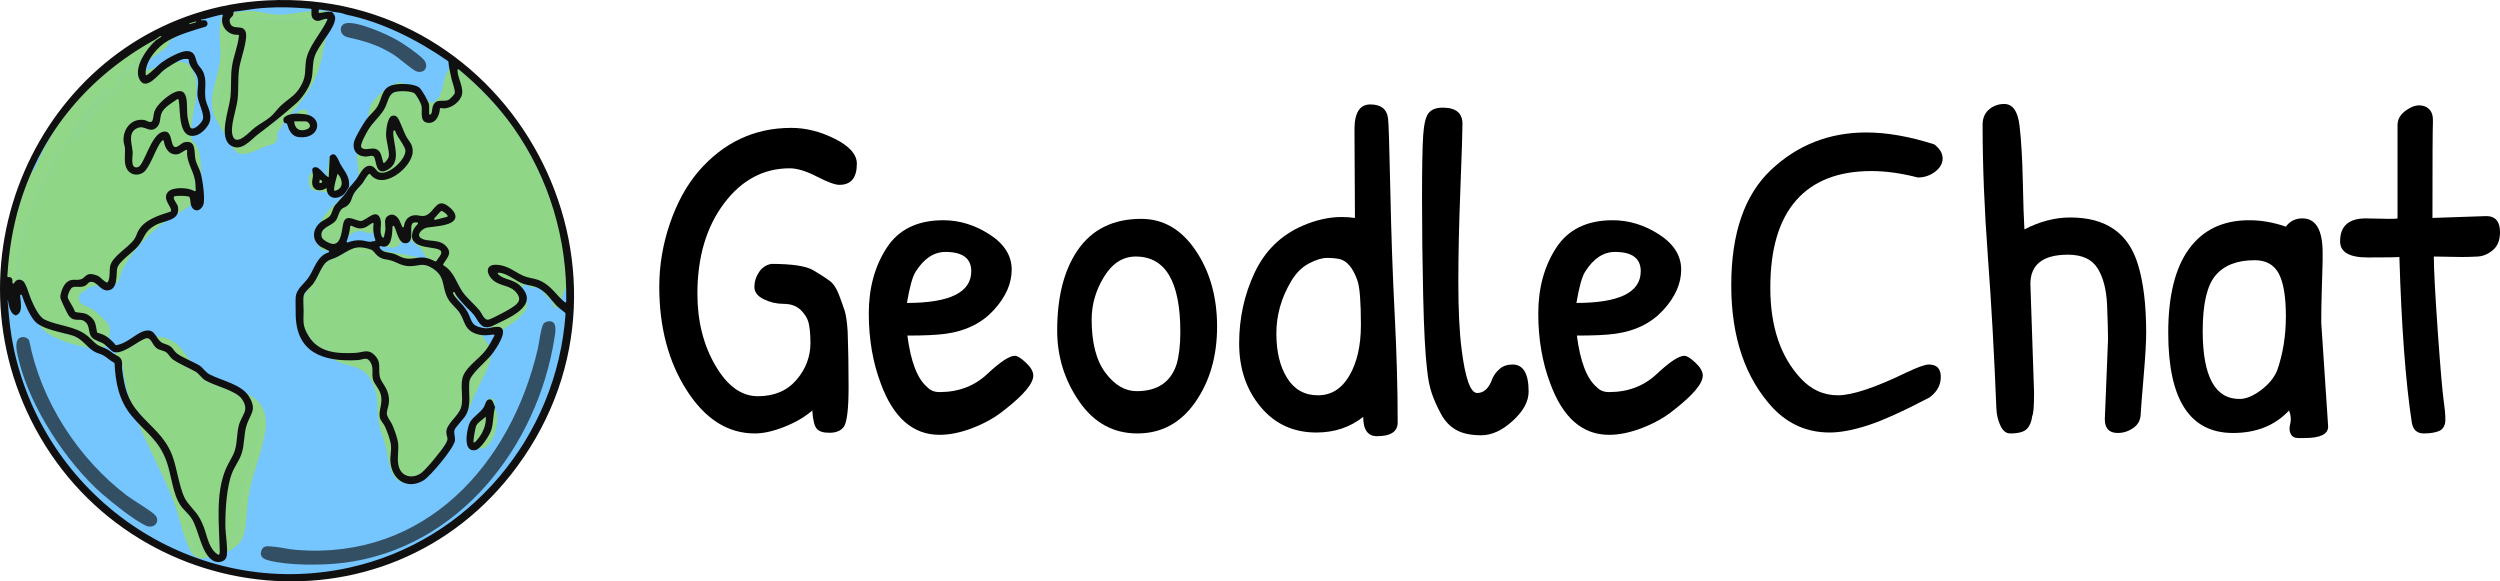 <?xml version="1.0" encoding="UTF-8"?>
<svg xmlns="http://www.w3.org/2000/svg" viewBox="0 0 4352.57 1012.17">
  <defs>
    <style>
      .cls-1 {
        fill: #111011;
      }

      .cls-2 {
        fill: #334f63;
      }

      .cls-3 {
        fill: #c7ecc7;
      }

      .cls-4 {
        fill: #344f63;
      }

      .cls-5 {
        fill: #96d88d;
      }

      .cls-6 {
        fill: #75c5ff;
      }

      .cls-7 {
        fill: #101011;
      }

      .cls-8 {
        fill: #92d688;
      }

      .cls-9 {
        fill: #90d687;
      }

      .cls-10 {
        fill: #bae8bc;
      }

      .cls-11 {
        fill: #0e0e0f;
      }
    </style>
  </defs>
  <g id="Layer_5" data-name="Layer 5">
    <g id="Layer_1" data-name="Layer 1">
      <path class="cls-6" d="M469.32,9.32c.83-.05,1.66-.1,2.48-.15,3.73-.22,7.46-.39,11.2-.52,9.56-.34,19.13-.39,28.7-.17,4.15.1,8.31.24,12.46.45.83.04,1.66.08,2.49.13,1.66.09,3.31.19,4.97.29l2.57.17c4.13.28,8.27.62,12.39,1.01l3.83.38c1.23.13,2.47.26,3.7.39l1.37.15c249.2,28.01,437.87,238.3,438.79,489.06.92,250.77-183.02,467.38-432.01,497.21l-81.33,5.71C223.02,993.08,16.13,778.36,6.67,520.43-2.8,262.49,187.91,40.75,444.36,11.52c1.95-.53,5.12.32,6.29-.68,3.29-.33,6.59-.63,9.89-.9,1.27-.1,2.54-.2,3.81-.29,1.65-.12,3.31-.23,4.96-.34Z"/>
    </g>
    <g id="Layer_2" data-name="Layer 2">
      <path class="cls-9" d="M884.56,568.16c-14.84-3.08-29.67-9.57-41.29-19.3-21.74-18.22-32.16-42.3-49.38-62.95-11.24-13.47-27.62-26.48-38.79-39.24-5.86-6.69-8.87-17.13-15.38-23.94-6.81-7.11-16.83-9.69-21.78-19.42-3.12-6.13-3.67-20.02-13.55-18.37-14.16,2.36-12.04,30.29-18.78,33.88-3.42,1.82-15.16-1.83-18.01-4.53-6.3-5.97-.64-18.18-11.59-21.53-4.48-1.37-9.3,1.26-14.42.75s-9.16-3.91-14.91-3.82c-8.1.13-15.15,4.27-21.81,8.24-7.05,4.21-31.64,27.13-36.43,26.15-6.74-1.38-3.3-21.3-1.78-26.89,8.35-30.62,69.54-62.56,70.67-87.98.54-12.26-5.35-27.06-3.52-42,1.92-15.74,11.71-27.74,16.56-42.21,6.01-17.92-1.38-33.02,13.87-48.55,20.55-20.92,41.13-17.02,63.33-1.15,14.24,10.18,19.22,24.48,37.68,9.72,15.02-12.01,14.72-27.39,19.75-43.92,2.13-7.01,6.86-21.48,16.22-19.48,10.42,2.22,25.47,25.3,32.89,33.35,26.33,28.54,55.13,52.67,73.6,87.45,9.44,17.77,16.46,36.68,25.11,54.78,10.96,22.91,23.31,41.29,31.06,66.3,17.65,56.95,27.3,98.82,1.68,155.16-.94,2.07-1.72,6.43-4.8,5.81-1.9-3.45-7.25-6.15-9.42-8.69-4.68-5.47-10.12-17.17-18.58-16.27-1.95.21-3.82,2.06-5.11,2.07-3.33.02-13.6-12.04-18.43-1.77-4.05,8.62,12.13,22.96,7.53,36.23-4.61,13.29-21.33,24.38-32.19,32.1Z"/>
      <path class="cls-9" d="M328.71,147.62c.15,3.3.02,6.68,0,9.98-.07,12.99-1.38,26.11-2.86,38.99-1.85,16.12-9.29,35.52-2.63,50.73,2.69,6.14,7.92,9.61,10.73,15.48,5.4,11.28,3.37,21.33,3.42,32.74.02,3.92,1.46,7.33,1.43,11.18-.04,5.25-2.14,25.52-3.79,30.02-1.91,5.24-5.92,7.91-10.18,11.05-34.72,25.61-62.4,38.65-92.23,72.87-19.81,22.72-33.15,47.07-41.31,76.36-10.1,2.12-15.99-2.15-28.73,1.25-5.45,1.45-10.77,1.51-13.74,7.49-6.35,3.79-12,4.94-11.32,14.33.79,10.93,13.73,12.89,20.91,16.64,5.24,2.74,20.33,16.58,24.13,21.44,5.38,6.87,2.28,4.71,2.74,10.61.65,8.15,3.45,20.52-6.81,24.64-8.64,3.46-42.13-3.37-51.84-6.22-11.92-3.49-37.73-13.84-45.82-22.86-9.83-10.94-18.02-33.61-25.03-47.37-7.34-14.4-18.22-25.36-15.65-43.65l-6.83,21.24c-2.48,3.54-3.89-4.75-4.06-5.98-4.49-32.19,12.99-87.64,24.6-118.25,30.19-79.59,74.89-155.51,134.33-216.46,2.04,1.26-.43,2.76-1.25,3.74-21.74,26.31-39.85,50.96-56.03,81.29-1.42,2.66-4.63,6.86-3.94,9.79,29.73-44.73,65.08-85.16,104.98-121.06,4.32-.98,3.07,3.37,6.17,6.29,6.16,5.82,13.2,2.3,20.34.3,16.04-4.5,43.13-17.43,59.36-13.79,10.27,2.3,10.51,19,10.88,27.19Z"/>
      <path class="cls-8" d="M703.44,403.44c-3.45,17.56-6.73,31.15-28.55,26.65-9.61-1.98-16.67-6.8-20.39-15.82-1.14-2.78-1.94-9.24-2.29-9.58-.73-.73-7.16,1.38-9.32,1.32-5.64-.15-10.22-4.19-17.55-3.89-19.92.82-46.86,42.93-65,32.59-7.63-4.35-8.61-20.26-7.9-27.99,3.39-37.05,38.98-54.57,61.09-79.98,5.56-6.39,11.61-12.36,11.21-21.2-.71-15.93-5.25-24.35-2.14-42.11,2.93-16.71,12.7-27.3,16.52-42.14,3.42-13.26.75-26.15,7-39.18,5.97-12.46,36.11-39.29,50.42-38.29,9.13.64,8.08,6.15,10.94,8.51.95.79,5.82,1.49,8.04,2.58,12.44,6.09,23.19,13.3,32.9,23.3,8.65,3.99,16.35-9.58,18.94-15.99,5.35-13.26,5.51-30.25,14.25-41.92,4.83-6.46,15.15-14.07,23.34-9.8,10.03,10.12,21.64,18.8,31.7,28.85,14.48,14.47,32.71,33.92,46.05,49.46,33.43,38.97,57.35,91.47,79.12,138.09,16.04,34.34,33.73,102.18,31.46,139.64-1.5,24.63-13.55,46.85-22.59,69.16-8.98.37-7.68-7.09-9.94-11.19,3.07.63,3.86-3.74,4.8-5.81,25.62-56.34,15.97-98.21-1.68-155.16-7.75-25.01-20.1-43.39-31.06-66.3-8.66-18.1-15.68-37-25.11-54.78-18.47-34.78-47.27-58.91-73.6-87.45-7.42-8.05-22.47-31.12-32.89-33.35-9.36-2-14.09,12.47-16.22,19.48-5.02,16.53-4.73,31.91-19.75,43.92-18.46,14.76-23.43.46-37.68-9.72-22.21-15.87-42.78-19.77-63.33,1.15-15.25,15.52-7.86,30.62-13.87,48.55-4.85,14.47-14.64,26.47-16.56,42.21-1.83,14.94,4.07,29.74,3.52,42-1.13,25.43-62.32,57.37-70.67,87.98-1.52,5.58-4.96,25.51,1.78,26.89,4.79.98,29.38-21.95,36.43-26.15,6.66-3.97,13.71-8.12,21.81-8.24,5.75-.09,10.04,3.34,14.91,3.82,5.12.51,9.94-2.13,14.42-.75,10.95,3.36,5.29,15.56,11.59,21.53,2.85,2.7,14.59,6.35,18.01,4.53,6.74-3.58,4.62-31.52,18.78-33.88,9.88-1.65,10.43,12.24,13.55,18.37,4.95,9.73,14.98,12.3,21.78,19.42,6.51,6.81,9.52,17.25,15.38,23.94,11.17,12.77,27.55,25.77,38.79,39.24,17.22,20.65,27.64,44.73,49.38,62.95,11.62,9.73,26.45,16.23,41.29,19.3-3.03,2.15-4.9,3.09-7.84,4.95-1.13.72-1.35,2.65-2.15,3.16-4.74,2.97-25.92-9.37-30.89-12.81-21.48-14.88-35.44-36.93-50.3-57.69-.7-.97-2.3-5.67-3.75-4.99l-.62-1.24c-1.29.13-1,2.57.62,2.49.18,3.1,1.77,4.23,2.5,6.24,6.12,16.93,16.94,34.79,26.96,49.81,14.68,22.02,42.47,43.1,33.9,71.52-7.29,24.19-26.44,50.98-33.6,76.25-25.96,31.81-43.33,69.24-67.47,102.31-11.83,16.21-29.74,40-53.13,31.08-21.1-8.05-21.54-39.96-26.42-58.47-4.21-15.98-10.91-32.66-13.54-48.87-3.13-19.33.02-37.76-6.89-56.76-15.79-43.37-39.91-32.18-73.44-50.17-17.24-9.26-52.58-30.07-58.9-48.47-13.43-39.11,10.3-55.51,22.93-86.1,2.69-6.52,3.74-13.48,6.32-19.89,12.02-29.79,53.9-44.75,84-42.08,8.14.72,14.52,4.42,21.62,5.85,30.05,6.07,61.09,8.61,90.18,19.08l-12.49-21.83c-11.46-8.48-20.33-13.29-26.22-26.84-.53-1.21-.15-2.81-1.88-3.74-1.19-.04-.46,1.67-.62,2.49ZM769.65,479.56c-17.31-13.07-36.95-18.35-58.45-23.34-7.17-1.67-35.57-8.13-41.19-7.62-4.94.45-7.87,4.75-10.7,4.5-3.51-.31-4.33-4.97-8.5-6.42-5.47-1.9-15.03-1.78-21.11-2.73-3.61-.57-9.78-3.61-11.77-3.76-16.45-1.25-50.94,16.18-57.49,31.91-5.52,13.23-6.92,23.78-14.54,37.6-11.65,21.13-19.66,28.2-17.04,55.07,1.97,20.2,25.71,32.16,41.8,41.84,7.62,4.59,16.81,10.48,24.92,13.79,26.27,10.7,42.5,5.05,58.91,33.49,11.22,19.45,12.07,29.57,13.93,50.86,2.86,32.65,12.23,67.34,20.66,99.27,3.67,13.9,7.28,29.24,25.65,24.37,15.01-3.98,39.21-43.16,47.94-56.93,9.83-15.48,17.77-32.59,28.25-47.62,5.36-7.69,13.08-14.11,17.66-22.57,12.91-23.89,21.89-54.63,34.19-79.39-.64-2.72.48-6.51.01-8.86-2.47-12.41-23.83-34.05-31.71-45.69-8.91-13.16-20.32-32.37-26.9-46.75-6.15-13.42-8.17-28.67-14.52-41.03,7.01,5.29,11.54,9.6,17.47,16.22-.49-14.14-9.43-26.91-21.36-34.18-1.54-.94-17.88-8.98-18.59-8.25-1.35,1.4,1.78,3.46,2.6,4.25,7.15,6.91,15.23,12.93,19.87,21.95Z"/>
      <path class="cls-8" d="M182.56,558.17c12.62,6.57,8.12,24.45,6.39,35.71-.6,3.89,3.14,5.14-3.46,9.02-15.34,9.02-57.72-2.66-74.44-8.86-48-17.81-44.75-33.9-66.93-74.15-3.01-5.47-7.24-10.53-10.08-16.14-.9-1.78-1.18-5.29-1.39-5.48-.91-.84-6.71,3.97-11.15.57s-1.81-12.21-2.63-13c-.22-.21-3.3.02-4.87-.71-7.05-3.33-2.03-12.03-1.47-17.58,2.5-24.76,5.4-49.73,10.75-74.12,2.64-12.02,22.97-86.85,28.06-91.77,1.85-1.79,4.32-1.59,6.17-3.81,4.16-5.01,12.82-27.52,16.97-35.46,46.67-89.39,106.33-159.59,196.71-206.56,2.95-1.53,15.23-7.72,17.56-6.27s1.91,8.61,5.46,8.08c.81-.12,11.27-7.5,13.67-8.84,6.85-3.8,38.46-24.28,40.65-8.85.99,7.01-7.96,5.89-11.11,7.16-6.09,2.45-41.18,21.73-43.02,25.66-1.01,2.17-.29,4.74-1.82,6.91-4.35,6.16-27.8,19.38-35.06,27.36-1.24,1.37-10.78,16.25-10,16.83,2.04,1.51,32.7-9.7,38.2-11.12,19.47-5.02,40.91-11.76,50.71,11.53,14.42,34.28-4.56,76.25-4.01,109.97.2,12.14,7.42,14.03,11.88,23.18,7.66,15.7,7.9,64.55,2.51,81.08-6.03,18.48-44.2,36.05-60.46,48.16-27.84,20.75-57.89,51.74-72.77,83.28-2.29,4.85-5.68,17.69-7.96,20.75-1.96,2.63-10.9,5.58-14.31,6.3,8.16-29.3,21.51-53.64,41.31-76.36,29.83-34.22,57.51-47.27,92.23-72.87,4.25-3.14,8.26-5.81,10.18-11.05,1.64-4.5,3.74-24.77,3.79-30.02.03-3.86-1.41-7.26-1.43-11.18-.06-11.41,1.97-21.46-3.42-32.74-2.81-5.87-8.04-9.34-10.73-15.48-6.66-15.21.78-34.61,2.63-50.73,1.48-12.88,2.79-26,2.86-38.99,2.08-1.92,2.1-8.02,0-9.98-.37-8.19-.62-24.89-10.88-27.19-16.23-3.64-43.33,9.29-59.36,13.79-7.14,2.01-14.18,5.52-20.34-.3-3.09-2.92-1.85-7.27-6.17-6.29-39.9,35.9-75.25,76.33-104.98,121.06-.69-2.93,2.52-7.13,3.94-9.79,16.18-30.34,34.29-54.98,56.03-81.29.82-.99,3.29-2.48,1.25-3.74-59.44,60.95-104.13,136.87-134.33,216.46-11.61,30.61-29.1,86.06-24.6,118.25.17,1.23,1.58,9.52,4.06,5.98l6.83-21.24c-2.57,18.29,8.31,29.25,15.65,43.65,7.01,13.76,15.2,36.43,25.03,47.37,8.1,9.01,33.91,19.37,45.82,22.86,9.71,2.85,43.2,9.68,51.84,6.22,10.27-4.11,7.46-16.48,6.81-24.64-.47-5.9,2.63-3.74-2.74-10.61ZM287.06,68.57c.77-.86,8.54-9.73,3.55-9.53-1.32.05-18.43,14.16-20.87,16.27-8.53,7.37-13.8,15.79-21.03,23.02-14.72,14.72-34.02,26.69-47.41,43.04l7.93-3.98c22.86-24.41,55.81-44.19,77.83-68.82Z"/>
      <path class="cls-8" d="M212.54,630.55c-.31-2.98-10.28,4.8-11.25,3.75-.44-.48.63-4.17-.11-4.94-1.04-1.08-5.54,2.8-3.04-6.34,6.72-24.57,53.4-39.14,76.06-37.24,45.93,3.84,48.41,43.36,78.34,65.25,43.1,31.53,120.94,23.74,109.45,99.57-5.01,33.09-19.63,67.28-26.73,100.58-5.04,23.66-5.03,43.75-8.04,66.84-4.52,34.66-25.45,41.83-56.05,50.07-25.18,6.79-32.93,7.11-43.94-18.49-11.26-26.17-16.51-56.73-27.92-84.42-33.07-80.24-77.26-144.17-86.77-234.64ZM329.14,645.11c-21.03-24.43-23.67-49.83-65.34-47.7-7.75.4-33.57,7.4-38.84,12.57-.32.31-2.28,8.21-2.3,8.66-.8,28.82,17.27,84.05,27.79,111.92,20.02,53.05,50.91,101.57,69.15,154.29,6.5,18.8,10.29,40.35,17.61,58.53,7.13,17.68,8.13,19.21,26.46,14.74,15.37-3.75,42.78-11.35,48.99-27.18,4.77-12.14,3.3-39.8,5.46-54.7,6.08-42,24.22-81.42,31.16-122.1,10.24-59.99-30.4-58.53-72.71-77.2-17.35-7.65-34.93-17.3-47.44-31.83Z"/>
      <path class="cls-8" d="M394.54,18.1c6.98-2.1,8.67,2.6,12.17,2.93,8.92.86,20.95-2.51,31.28-1.93,14.49.81,30.24,5.71,44.93,6.28,25.46.98,54.23-8.52,78.73-6.27,30.4,2.79,10.14,26.26,6.22,44.86-9.84,46.71-10.25,64.22-38.28,105.26-8.94,13.08-44.77,53.22-46.96,64.15-.92,4.6.8,8.92-1.67,13.3-2.61,4.64-14.71,6.42-20.15,8.57-14.31,5.65-35.85,19.62-49.59,8.98-4.33-3.35-34.21-53.82-37.36-61.26-14.2-33.47,7.73-69.61,9.8-104.66.91-15.47-2.21-30.78-1.3-46.22.47-7.9,3.25-31.31,12.18-34ZM381.17,182.56c.19,9.12,2.77,14.58,6.84,22.49,8.3,16.09,20.79,32.23,29.05,48.7,8.12,7.28,30.63-5.97,40-9.72,2.66-1.07,10.52-2.62,11.56-3.41.67-.51,3.66-13.1,5.14-16.1,13.25-26.86,43.36-53.7,59.57-82.74,16.91-30.31,16.13-49.63,23.33-81.52,1.69-7.51,8.19-20.88,8.18-26.81,0-2.7.06-1.57-1.89-1.87-16.34-2.52-40.99,3.26-58.53,4.28-32.68,1.89-77.18-11-105.67-.04-.96.37-2.51-.64-2.58-.52-.41.74-1.25,14.58-1.32,16.8-.46,16.14,1.68,33.88.85,49.78-1.18,22.79-11.21,49.31-14.53,73.2-.17,1.19-3.4,5.49,0,7.49Z"/>
      <path class="cls-8" d="M564.81,317.33c.13.13,3.12-1.26,3.39-1.59,3.09-3.72,1.01-15.94,1.66-21.43.26-2.22,1.98-4.04,2.36-6.38.68-4.16-.69-14.9,4.69-16.55,12.78-3.92,12.85,18.71,14.66,26.05.85,3.43,3.59,6.73,4.17,9.56,2.46,11.97-.99,32.59-16.58,32.62-4.36,0-7.21-3.56-10.33-4.49-7.1-2.12-15.27-1.82-21.56-3.42-18.64-4.74-9.38-47.48,10.66-30.62,5.9,4.96,6.02,15.38,6.87,16.24ZM552.29,319.82c.42-.56.09-8.71-2.48-8.72-.41.82-.43,12.56,2.48,8.72Z"/>
      <path class="cls-8" d="M823.76,751.24c-5.39-7.66,2.85-12.25,6.36-17.21,5.43-7.66,14.88-20.12,17.65-28.54,1.2-3.65-.36-10.38,4.97-11.33,10.8-1.92,7.13,7.99,8.36,14.11.69,3.44,3.7,7.03,4.4,11.83,2.51,17.16-4.99,51.32-22.29,59.44-9.59,4.5-18.16.19-19.35-10.45-.57-5.08,3.44-14.16,3.12-15.53s-2.71-1.6-3.22-2.33ZM852.1,725.4c-3.61,11.9-14.6,27.72-15.71,39.88-.72,7.89,6.82-.66,8.74-3.78,3.89-6.32,7.47-19.36,8.18-26.77.18-1.91,1.05-8.53-1.21-9.33Z"/>
      <path class="cls-8" d="M531.07,205.04c-2.53,2.88,7.42,2.86,10.34,3.99,15.16,5.85,5.19,21.94-10.8,20.83-20.91-1.46-30.36-12.74-16.31-30.96,5.37-6.96,19.05-13.88,21.52-1.69,1.57,7.74-3.22,6.09-4.76,7.84Z"/>
      <path class="cls-10" d="M705.94,404.68l-2.5-1.25c.16-.82-.57-2.53.62-2.49,1.73.92,1.35,2.53,1.88,3.74Z"/>
      <path class="cls-5" d="M328.71,157.6c.02-3.31.15-6.69,0-9.98,2.1,1.97,2.08,8.07,0,9.98Z"/>
      <path class="cls-9" d="M769.65,479.56c6.35,12.36,8.37,27.6,14.52,41.03,6.58,14.38,17.99,33.59,26.9,46.75,7.88,11.64,29.25,33.28,31.71,45.69.47,2.34-.65,6.14-.01,8.86-12.29,24.76-21.28,55.5-34.19,79.39-4.57,8.46-12.3,14.88-17.66,22.57-10.48,15.03-18.43,32.13-28.25,47.62-8.73,13.76-32.94,52.95-47.94,56.93-18.37,4.87-21.98-10.46-25.65-24.37-8.43-31.93-17.79-66.62-20.66-99.27-1.87-21.29-2.71-31.42-13.93-50.86-16.41-28.44-32.64-22.79-58.91-33.49-8.12-3.31-17.3-9.2-24.92-13.79-16.09-9.69-39.83-21.64-41.8-41.84-2.62-26.87,5.39-33.94,17.04-55.07,7.62-13.83,9.02-24.37,14.54-37.6,6.56-15.73,41.04-33.15,57.49-31.91,1.99.15,8.16,3.2,11.77,3.76,6.08.95,15.64.83,21.11,2.73,4.17,1.45,4.99,6.1,8.5,6.42,2.82.25,5.76-4.06,10.7-4.5,5.62-.51,34.02,5.96,41.19,7.62,21.5,4.99,41.14,10.27,58.45,23.34Z"/>
      <path class="cls-9" d="M769.65,479.56c-4.64-9.03-12.72-15.05-19.87-21.95-.82-.79-3.96-2.85-2.6-4.25.71-.73,17.04,7.31,18.59,8.25,11.93,7.27,20.87,20.04,21.36,34.18-5.94-6.63-10.47-10.93-17.47-16.22Z"/>
      <path class="cls-3" d="M789.63,500.77c-.06.03-.02.86,0,1.25-1.62.08-1.92-2.36-.62-2.49l.62,1.24Z"/>
      <path class="cls-9" d="M287.06,68.57c-22.01,24.63-54.96,44.41-77.83,68.82l-7.93,3.98c13.4-16.35,32.7-28.31,47.41-43.04,7.22-7.23,12.5-15.65,21.03-23.02,2.44-2.11,19.55-16.21,20.87-16.27,4.99-.21-2.78,8.67-3.55,9.53Z"/>
      <path class="cls-9" d="M329.14,645.11c12.51,14.53,30.09,24.18,47.44,31.83,42.31,18.66,82.95,17.21,72.71,77.2-6.94,40.68-25.08,80.11-31.16,122.1-2.16,14.9-.69,42.56-5.46,54.7-6.21,15.82-33.63,23.42-48.99,27.18-18.33,4.47-19.33,2.95-26.46-14.74-7.33-18.18-11.11-39.72-17.61-58.53-18.24-52.73-49.13-101.24-69.15-154.29-10.52-27.87-28.59-83.1-27.79-111.92.01-.45,1.98-8.35,2.3-8.66,5.27-5.17,31.09-12.17,38.84-12.57,41.67-2.13,44.31,23.27,65.34,47.7Z"/>
      <path class="cls-9" d="M381.17,175.07c3.33-23.89,13.35-50.41,14.53-73.2.82-15.9-1.31-33.64-.85-49.78.06-2.23.91-16.07,1.32-16.8.06-.11,1.61.89,2.58.52,28.5-10.96,72.99,1.93,105.67.04,17.54-1.02,42.2-6.81,58.53-4.28,1.95.3,1.88-.82,1.89,1.87.02,5.93-6.48,19.3-8.18,26.81-7.19,31.89-6.41,51.21-23.33,81.52-16.21,29.05-46.32,55.88-59.57,82.74-1.48,3-4.47,15.58-5.14,16.1-1.04.8-8.9,2.35-11.56,3.41-9.37,3.75-31.88,17-40,9.72-8.26-16.46-20.75-32.61-29.05-48.7-4.08-7.91-6.66-13.37-6.84-22.49-.05-2.49.04-4.99,0-7.49Z"/>
    </g>
    <g id="Layer_3" data-name="Layer 3">
      <path class="cls-2" d="M952.95,559.69c18.68-3.62,14.04,18.35,12.42,28.67-29.92,190.06-167.34,366.24-366.4,391.43-36.94,4.67-95.65,5.25-131.62-4.18-8.83-2.32-16.15-7.01-12.21-17.2,3.11-8.04,8.91-7.59,16.58-7.12,14.16.87,30.24,5.06,45,6.2,222.92,17.3,372.65-148.12,419.7-350.63,2.09-9,5.59-39.54,10.68-44.24,1.08-1,4.4-2.64,5.85-2.92Z"/>
      <path class="cls-2" d="M37.32,587.12c5.11-1.13,11.29,1.23,13.55,5.91,20.37,105.21,85.44,205.74,170.54,270.13,10.21,7.73,43.82,27.33,49.27,34.39,8.89,11.51-3.17,24.18-17.33,17.31-21.59-10.48-56.46-38.49-75.14-54.72-61.98-53.83-125.16-150.87-144.94-230.82-2.59-10.49-11.28-38.8,4.03-42.19Z"/>
      <path class="cls-4" d="M601.9,40.56c19.39-4.38,72.03,19.06,89.89,29.47,12.5,7.29,34.79,22.59,44.79,32.63,11.31,11.35,3.75,25.87-10.69,21.9-6.66-1.83-31.57-23.75-40.53-29.38-26.8-16.84-49.36-23.47-79.67-30.22-15.58-3.47-15.96-21.64-3.78-24.39Z"/>
    </g>
    <g id="Layer_4" data-name="Layer 4">
      <path class="cls-1" d="M464.61.73c426.57-22.26,688.42,467.75,435.97,811.16-227.23,309.1-696.53,247.5-853.99-96.04C-98.78,398.7,111.35,19.17,464.61.73ZM542.32,16.85c0-.85-.64-1.56-1.48-1.63-19.68-1.54-39.38-2.97-59.17-2.43-7.96.22-18.19.71-26.17,1.31-15.93,1.21-31.72,4.6-47.62,6.07-.89.08-1.57.86-1.47,1.74,1.04,9.41-9.71,6.9-5.81,18.33,4.58,13.44,22.42,1.14,27.08,15.37,4.42,13.52-9.2,47.88-11.37,64.09-2.42,18.11-.62,36.42-2.82,54.59-2.13,17.6-14.02,47.52-7.98,63.2,6.85,17.77,30.39-9.6,38.25-15.49,8.73-6.54,19.34-12,27.37-18.83,6.98-5.94,11.89-13.88,18.71-20,15.41-13.83,26.47-17.43,36.47-38.44,6.56-13.8,4.39-23.56,6.17-37.51,3.25-25.53,26.8-49.48,37.34-72.53.45-2.66-1.13-2.03-3.02-1.77-7.08.97-12.65,6.11-19.44,1.71-6.4-4.15-5.1-11.2-5.03-17.78ZM564.79,17.84c-2.8-.34-5.52-1.22-8.35-1.3-.9-.03-1.64.71-1.64,1.61v2.81c0,.98.88,1.73,1.85,1.59l14.2-2.18c.12-.02.24-.02.36,0,.75.07,1.57-.1,2.32-.02,1.44-.11,2.71-.14,3.72.26,1.18.47,1.73,1.14,2.53,2.23,4.53,5.22,4.48,9.25,2.56,15.66-5.15,17.19-27.76,40.53-34.39,59.23-4.81,13.58-2.14,27.92-6.28,42.4-3.83,13.41-15.68,30.72-26.19,39.97-22.44,19.75-42.24,35.7-66.2,53.67-12.54,9.41-28.33,30.49-46.5,20.18-23.57-13.38-3.93-63.14-1.63-84.49,1.91-17.79.13-35.79,2.68-53.48,2.61-18.07,10.44-35.43,12.16-53.74.09-.98-.74-1.81-1.72-1.73-17.73,1.44-32.09-16.12-26.47-32.94.38-1.15-.57-2.31-1.76-2.11-6.93,1.17-25.2,6.46-28.6,7.37-2.26.6-5.12.74-7.49,1.26v1.22c1.97.26,4.38-.32,6.24.01,1.05.19,2.08.25,2.95.92.16.13.29.3.39.48l1.53,2.76c.1.19.18.4.2.62.32,2.86-.74,4.77-3.17,6.21-.12.07-.25.13-.38.17-21.55,6.51-45.62,13.32-65.26,24.4-18.28,10.31-40.31,35.96-38.89,58.51.08,1.22,1.43,1.92,2.47,1.27,6.15-3.91,22.25-19.66,24.79-21.48,9.58-6.92,33.18-20.61,44.72-20.23,15.38.5,13.83,12.53,18.31,21.74,2.32,4.77,6.7,8.18,9.26,13.21,7.88,15.46,2.49,30.62,4.46,46.71,1.66,13.51,10.87,22.5,8.3,38.52-1.65,10.3-14.67,23.98-24.64,26.54-31.75,8.17-26.61-41.59-30.13-61.86-.2-1.15-1.51-1.71-2.48-1.06-9.53,6.46-23.85,14.56-27.67,25.16-2.95,8.16-.83,18.18-9.04,24.66-12.29,9.69-19.62-5.49-33.14.58-17.5,7.86-8.42,28.51-7.74,42.44.32,6.48-5.03,29.66,9.36,25.33,10.37-3.12,21.76-54.07,41.43-60.95,19.56-6.85,13.89,23.87,22.81,26.09,4.5,1.12,11.76-7.27,16.23-8.29,21.99-5.02,16.45,17.81,19.69,30.97,1.73,7.02,5.9,13.64,8.18,20.53,3.93,11.86,7.79,41.48,6.12,53.57-1.71,12.38-15.18,19.46-21.39,6.62-2.55-5.28-1.29-10.92-3.27-16.01-.14-.36-.4-.66-.74-.83-4.08-2.03-21.41-2.22-25.87-.71-.59.2-1.02.74-1.05,1.37-.29,6.35,6.36,10.93,7.37,17.25,3.91,24.42-23.21,22.57-39.48,31.54-20.16,11.12-17.63,21.73-30.43,36.99-8.77,10.46-34.28,26.92-36.11,38.8-1.7,11.07,1.54,36.17-15.98,37.7-13.81,1.21-18.9-16.95-30.89-14.69-3.37.63-4.87,4.35-7.73,6.05-8.2,4.85-16.61.7-22.9,3.33-4.15,1.74-8.83,13.12-8.42,17.28.47,4.72,10.51,17.58,12.26,24.51.15.58.6,1.03,1.18,1.16,10.29,2.37,16.1.09,25.52,7.6,10.26,8.17,9.6,15.75,11.98,27.38.12.6.6,1.09,1.2,1.24,12.65,3.18,19.16,8.3,28.14,17.51,3.68,3.78,1.02,5.08,9.08,2.89,15.46-4.19,28.51-17.97,41.09-22.58,21.46-7.87,21.65,10.69,32.2,18.46,4.54,3.35,10.6,3.58,15.54,6.93,4.74,3.22,7.65,9.36,11.37,12.35,8.89,7.16,29.89,15.17,39.81,21.37,6.23,3.89,10.11,11.7,18,15.71,21.51,10.95,55.15,17.16,68.05,38.08,15.09,24.48,1.8,30.25-4.4,51.27-4.57,15.49-3.13,32.12-8.2,47.96-3.91,12.2-12.21,22.48-16.84,34.34-9.53,24.46-11.68,64.47-11.59,90.75.06,16.36,4.44,36.71,2.58,52.49-1.38,11.65-15.87,14.64-24.93,8.62-19.81-13.16-23.6-51.59-35.66-71.69-5.68-9.45-13.81-15.04-19.9-23.8-13.7-19.73-15.91-52.51-24.11-75.74-13.93-39.47-37.1-51.09-61.53-80.79-21.62-26.3-27.78-57.36-29.36-90.74-.03-.58-.36-1.08-.87-1.34-6.69-3.44-13.14-9.88-19.35-13.12-4.81-2.51-10.48-3.39-15.82-6.66-13.48-8.26-20.21-22.25-37.32-27.61-18.36-5.75-54.11-10.6-66.47-25.94-8.91-11.06-16.62-29.27-21.44-44.04-.59-1.81-3.29-1.27-3.12.64.02.2.03.38.04.52.57,10.5,5.64,29.16-7.29,33.8-.37.13-.79.12-1.15-.02-7.39-3.03-9.53-11.12-11.49-18.24-.74-2.68-.5-6.3-1.87-8.75.19,2.33.5,7.16.62,8.75,2.07,26.72,4.68,51.29,10.38,77.61,56.97,263.23,316.32,438.21,583.18,379.98,209.61-45.73,362.31-228.63,377.12-441.73.01-.17,0-.35-.05-.52l-.21-.84c-.09-.34-.27-.63-.54-.85-4.75-3.82-11.58-8.87-15.55-13.03-10.11-10.6-15.66-21.26-29.61-29.07-10.2-5.71-16.97-4.73-26.95-8.01-14.2-4.68-27.25-18.35-43.22-19.62-1.5-.12-2.33,1.75-1.22,2.78,11.14,10.33,26.27,8.08,38.6,20.19,36.63,35.96-24.56,57.43-49.67,70.38-.23.12-.48.12-.73.17-2.96.61-3.59,1.2-6.47,1.6-.3.04-5.79-.41-6.06-.54-9.16-4.12-12.4-14.42-18.33-21.62-4.82-5.85-10.95-10.82-16.21-16.87-4.07-4.69-9.49-10.18-13.01-15.08-1.48-2.05-2.62-4.27-3.77-6.45-.97-1.84-3.78-.45-2.88,1.42,4.26,8.84,12.2,14.73,18.41,22.6,2.49,3.16,4.97,6.39,6.89,9.96,8.12,15.04,5.14,23.38,25.59,27.47,9.65,1.93,11.13.22,19.99-1.25,33.86-5.62,5.56,35.78-3.23,47.31-9.5,12.46-37.99,34.6-39.3,48.09-1.93,19.87,4.48,39.97-6.41,58.49-3.66,6.23-18.18,20.73-19.45,25.48-1.51,5.67,1.64,11.88.83,18.31-1.64,13.03-43.26,62.77-55.24,69.61-28.92,16.5-54.82-2.03-57.12-33.26-.72-9.79,1.97-18.67.95-28.4-.96-9.09-6.67-24.57-10.66-33.02-2.3-4.85-7.64-9.92-8.69-15.03-2.49-12.1,4.97-23.41,2.09-38.28-2.39-12.36-12.29-19.57-14.32-29.38-1.98-9.57,1.64-18.35-3.48-27.72-6.56-12.01-12.45-5.35-22.64-4.75-60.37,3.52-108.52-12.88-108.14-81.83.05-8.22-.49-20,0-27.45.98-14.85,14.77-23.13,22.57-34.86,10.43-15.69,14.68-37.06,34.53-43.31,1.39-.44,1.57-2.33.26-2.98l-13.89-6.93c-.08-.04-.16-.09-.24-.14-16.09-11.39-14.33-31.06.5-42.8,4.97-3.93,12.31-5.82,16.28-11.19s4.08-12.73,8.92-18.54c6.18-7.41,14.37-15.58,17.24-19.46.04-.05.06-.09.09-.14,1.66-2.84,6.28-9.78,7.45-11.16,3.72-4.35,8.37-9.43,11.76-13.83,6.28-8.16,12.34-25.29,24.98-23.59,7.69,1.04,9.42,9.25,15.07,11.34,15.69,5.8,45.13-21.25,45.52-37.07.2-8.37-14.14-23.49-17.81-34.9-.51-1.59-2.85-1.39-3.1.27-.22,1.43-.28,2.82-.26,3.51.48,21.11,14.92,50.2-9.88,63.76-22.49,12.3-18.85-18.88-24.3-23.27-3.07-2.47-8.46.12-12.57.2-15.86.3-25.4-10.5-21.32-26.32,1.98-7.69,16.14-31.55,21.37-38.55,5.7-7.63,14.13-14.08,19.04-22.16,8.34-13.75,6.86-30.64,24.35-36.82,11.25-3.97,38.3-3.67,48.24,3.44,4.72,3.37,17.57,26.11,17.57,31.11v14.8c0,1.53,1.94,2.19,2.88.98,2.92-3.73,1.79-9.37,3.62-14.27,5.4-14.39,17.75-6.85,26.9-10.56,2.23-.9,10.29-9.15,11.03-11.48,1.65-5.25-3.97-18.53-5.34-24.75-2.22-10.03-4.62-20.2-5.57-30.46-.04-.47-.29-.9-.68-1.17-52.39-36.38-113.82-67.92-176.88-80.77-.58-.12-1.13-.3-1.67-.53-6.65-2.83-14.29-3.55-21.43-4.44-.85-.11-1.67-.33-2.45-.68-3.8-1.72-8.8-1.52-12.79-2.01ZM341.05,37.3l-11.36,3.27.43,1.48,11.36-3.27-.43-1.48ZM273.75,66.5c-1.36.8-2.71,1.93-3.75,2.5-114.33,62.93-196.99,159.97-235.45,285.77-12.55,41.06-19.18,83.11-21.76,125.99-.06.95.73,1.76,1.68,1.7,7.04-.44,7.39,4.1,7.14,9.65-.08,1.79,2.33,2.34,3.08.71.2-.43.42-.84.68-1.22,3.63-5.26,9.21-6.1,14.49-2.5,5.56,3.79,10.98,24.68,14.23,32.08,4.57,10.39,13.38,30.33,23.54,35.14,24.8,11.74,51.22,10.63,73.58,27.56,6.24,4.72,12.1,12.08,17.7,16.01s13.28,5.33,19.91,9.44c2.39,1.48,5.78,4.26,8.74,6.24,5.38,3.59,12.55,5.29,14.4,12.44,1.29,4.97.02,9.61.6,14.37,3.91,32,8.85,53.46,30.57,78.03,21.87,24.73,42.94,38.6,56.21,71.13,9.31,22.83,13.34,65.13,26.36,82.23,13.33,17.51,20.11,20.48,28.93,43.48,6.31,16.44,8.93,38.41,24.93,48.4.81.51,1.91.18,2.3-.69.99-2.2.67-6.57.63-8.15-1.03-45.33-7.45-97.06,10.6-140.29,4.84-11.58,12.75-21.59,16.19-33.75,3.83-13.57,2.94-27.62,6.25-41.18,4.8-19.65,19.66-26.35,5.66-46.81-10.1-14.77-46.85-22.73-63.66-32.49-6.68-3.88-11.11-11.68-16.41-14.81-11.38-6.7-28.88-13.76-39.8-21.39-4.82-3.37-8.11-10.08-12.13-12.84-4.57-3.15-11.4-3.3-16.6-7.13-8.1-5.95-9.53-21.04-20.36-16.42-14.68,6.26-26.75,18.29-44.56,23.34-.08.02-.17.04-.25.05-10.47,1.51-12.05-1.34-18.61-7.51-11.47-10.78-10.14-7.61-22.95-13.88-16.52-8.09-5.42-23.97-19.57-32.86-8.34-5.24-17.77,2.67-26.72-9.5-2.21-3.01-14.03-27.45-14.37-30.63-.8-7.49,4.49-20.89,9.87-26.11,9.46-9.17,16.19-3.33,26.07-6.4,5.67-1.76,7.86-8.55,15.96-9.11,3.33-.23,10.77,1.92,13.85,3.44,3.9,1.92,11.79,11.38,15.68,11.26.55-.02,1.05-.38,1.3-.87,4.08-8.01,2.3-18.35,3.68-26.69,2.98-17.93,31.61-32.48,42.17-47.72,3.46-4.99,4.6-10.48,7.28-15.19,10.77-18.99,35.95-26.56,55.62-32.8.46-.15.85-.49,1.01-.95,2.37-6.83-16.28-21.11-5.21-33.43,7.78-8.66,34.16-8.44,45.93-1.42,1.11.66,2.5-.21,2.4-1.5-.45-5.56-.37-11.57-1.19-16.69-2.82-17.56-15.62-32.99-13.76-51.94.13-1.29-1.23-2.21-2.37-1.57-3.95,2.22-10.99,6.9-13.16,7.34-15.23,3.09-23.23-9.78-25.11-22.82-.18-1.26-1.71-1.8-2.65-.95-1.95,1.76-4.2,5.2-4.83,6.18-7.47,11.65-18,42.42-28.01,49.38-8.96,6.23-21.33,5.09-27.71-4.14-7.23-10.46-3.81-25.69-4.47-37.96-.2-3.74-1.98-7.71-2.32-11.4-1.94-21.06,12.83-40.93,35.34-37.8,4.62.64,10.17,5.64,13.97,2.51,2.12-1.76,2.86-13.08,4.19-17.03,4.01-11.88,22.25-27.45,33.39-32.78,29.16-13.99,21.81,24.47,24.28,41.44.53,3.66,3.53,18.58,6.08,20.17,6.01,3.74,19.81-9.79,20.97-16.57,1.76-10.2-8.45-27.67-9.56-39.79-.93-10.18,2.34-18.91.54-29.24-2.2-12.63-15.47-19.75-15.76-33.33-.02-.84-.69-1.51-1.53-1.55-3.24-.14-6.46-.23-9.67.59-6.9,1.76-27.07,14.5-33.03,19.42-7.99,6.6-28.72,33.68-39.82,18.36-15.08-20.8,11.01-56.94,26.67-70.81,1.04-.92,2.6-1.6,3.75-2.5,2.03-1.58,5.18-2.48,6.25-4.98-3.13-.32-5.25,2.4-7.49,3.73ZM983.16,526.18c1.03.86,2.62.13,2.65-1.21,2.16-108.27-29.92-215.11-92.22-303.38-26.62-37.72-59.09-71.13-94.56-100.58-1.06-.88-2.69-.09-2.64,1.29.49,14.83,12.77,32.14,6.85,45.77-5.3,12.19-21.77,23.26-35.41,20.03-.97-.23-1.92.44-1.98,1.44-.7,12.43-8.1,27.23-22.79,23.96-13.01-2.9-7.1-20.7-9.24-29.46-1.19-4.85-8.82-19.47-12.94-22.01-6.32-3.88-26.74-4.09-33.96-1.6-10.06,3.47-11.71,16.96-15.73,25.46-7.29,15.39-20.94,25.13-29.95,39.96-3.08,5.07-13.95,24.63-12.54,29.44,2.23,7.6,16.6,2.48,22.84,3.47,12.41,1.97,12.55,14.16,15.49,23.74.35,1.14,1.79,1.48,2.65.66,3.6-3.45,7.24-7.66,7.45-12.72.39-9.37-4.56-24.38-4.96-34.79-.29-7.57,2.02-32.3,10.96-34.16,3.74-.77,6.5.09,8.9,3.08,4.19,5.21,10.41,23.85,14.52,31.67,5.36,10.2,12.45,14.44,11.97,28.06-.95,26.95-51.89,68.53-73.88,39.03-.53-.71-1.51-.89-2.23-.38-3.55,2.56-9.03,13.09-10.89,15.51-4.52,5.9-11.78,12.31-15.29,18.42-4.81,8.37-3.91,15.58-12.79,22.17-2.21,1.64-5.19,2.26-7.35,3.89-7.01,5.32-6.47,15.63-12.57,22.38-8,8.87-27.22,10.98-23.46,27.19,1.27,5.49,14.73,12.35,20.37,12.24,14.68-.27,14.68-27.89,17.66-37.36,5.19-16.47,22.28-1.55,30.93-2.75,9.16-1.27,26.91-23.25,33.28-3.14,3.08,9.73-2.96,22.76,3.4,31.52.84,1.16,2.7.67,2.87-.75.5-4.06,2.05-8.02,2.38-12,.72-8.93-3.95-19.61,5.12-24.82,8.04-4.62,14.39.23,18.79,7.01.05.08.1.17.14.26l5.2,12c.66,1.53,2.89,1.15,3.07-.51,1.06-9.95,7.03-18.46,18.28-19.49,5.34-.49,9.06,1.17,13.72,1.33,19.42.67,21.83-31.41,41.78-19.33,10.66,6.45,24.92,21.71,8.46,30.74-11.04,6.05-29.19,6.84-41.33,8.62-8.19,1.2-19.89,11.77-11.97,17.93,10.81,8.41,32.29.63,44.93,15.01,10.98,12.49.76,20.15-5.44,30.95-.44.77-.14,1.73.63,2.17,17.72,10.28,21.96,29.69,32.54,45.25,8.18,12.03,20.53,21.56,29.72,32.7,4.17,5.06,8.6,18.42,16.29,16.27,6.56-1.84,30.73-14.77,37.35-18.89,11.1-6.91,21.4-13.77,11.86-26.62-11.37-15.32-27.56-11.34-41.08-22.6-12.77-10.64-15.02-28.6,6.05-27.27,22.18,1.41,32.58,14.83,50.41,20.78,10.52,3.51,17.87,2.92,28.67,8.8,17.2,9.36,25.08,24.01,39.05,35.61ZM778.2,377.58c1.08-.27,1.56-1.52.95-2.45-2.1-3.19-8.62-8.41-11.14-7.77-.82.21-10.25,10.79-11.48,12.36-.1.13-.2.24-.31.35-1.09,1.14.07,3,1.6,2.61l20.39-5.1ZM650.45,389.96c.22-1.35-1.22-2.33-2.4-1.63-3.58,2.11-9.3,6.34-10.81,7-10.59,4.65-16.16,1.74-25.36-2.22-1.01-.43-2.16.25-2.24,1.34-.62,8.84-3.12,17.33-6.13,25.6-.47,1.29.79,2.52,2.08,2.04,7.74-2.88,14.7-4.26,23.51-3.66,4.82.33,10.15,2.35,15.01,2.58,2.67.13,5.16-1.41,7.76-1.18,1.15.1,2-1.05,1.61-2.14-3.24-9.01-4.6-18.16-3.03-27.73ZM715.93,403.44c-.14,2.84.32,6.01,0,8.74-.75,6.39-3.26,11.63-10.59,11.32-11.42-.49-13.87-19.19-18.98-29.42-.75-1.5-3-1.02-3.05.65-.47,15.56-1.88,40.13-20.4,33.76-1.35-.46-2.61.88-2.02,2.18,4.4,9.63,15.83,8.37,24.81,11.09,6.07,1.84,10.99,5.85,17.48,7.49,13.86,3.52,22.9-2.14,35.72-.74,6.18.68,13.04,3.58,18.64,6.58.74.4,1.68.17,2.12-.55,3.09-5.05,10.97-12.64,8.09-17.4-5.51-9.1-48.26-2-50.58-24.96-.2-2.01.63-6.72,1.25-8.74,1.57-5.11,5.09-9.61,8.92-13.41.96-.96.4-2.58-.95-2.74-11.94-1.43-9.95,5.88-10.47,16.14ZM860.62,584.73c.6-1.17-.38-2.52-1.67-2.32-12.27,1.91-24.14,2.42-35.66-3.58-14.83-7.73-14.76-21.1-22.64-33.54-6.27-9.9-16.21-15.95-21.69-27-10.49-21.17-2.92-37.68-27.66-52.24-16.17-9.52-22.76-2.29-38.54-2.65-13.72-.32-20.28-6.16-31.53-9.71-9.91-3.12-14.88-.94-24.03-8.44-4.24-3.48-6.89-9.28-11.62-10.85-28.02-9.31-34.98.43-57.01,12.14-11.06,5.88-18.24,4.31-26.04,16.42-6.42,9.96-10.39,22.15-17.95,31.98-4.12,5.36-14.37,12.97-15.76,19.19-1.49,6.68-.12,19.66-.21,27.24-.22,18.68-2.18,25.55,8.17,42.9,17.94,30.09,50.26,31.75,82.39,30.1,10.99-.57,20.59-6.76,30.6,1.78,15.58,13.3,8.33,24.39,11.48,39.69,2.13,10.32,14.07,18.71,15.8,36.62,1.2,12.35-2.59,16.63-3.54,26.2-.66,6.59,6.31,13.95,9.29,20.47,3.58,7.84,9.29,23.8,10.29,32.15,1.96,16.29-4.85,35.63,5.35,49.56,8.13,11.1,23.73,10.76,34.34,3.12,9.49-6.84,35.89-39.39,42.37-50.01,7.46-12.22,2.13-10.98,1.94-21.8-.24-14.12,21.88-28.52,25.71-42.92,4.9-18.41-2.95-39.77,4.06-55.84,7.09-16.25,27.37-28.96,38.23-42.92,5.97-7.67,10.97-16.98,15.51-25.75Z"/>
      <path class="cls-11" d="M607.26,326.07c-.05.27-6.77,10.55-7.49,11.23-12.48,11.74-30.61,9.52-31.24-9.98-9.05,6.22-22.85,6.02-24.88-6.94-.91-5.78,1.13-9.88,1.27-14.91.14-4.84-4.44-13.11,3.08-14.35,8.66-1.43,16.07,14.53,24.28,17.47l1.81-36.3c10.19-11.88,15.04,7.76,19.22,14.68,7.5,12.4,17.07,22.72,13.95,39.09ZM582.29,332.3c16.63-3.18,14.98-19.66,5.6-29.94-1.48,4.06-8.35,27.91-5.6,29.94ZM556.05,318.57c2.3.3,3.65.05,4.98-1.88l-.57-1.89-3.8-2.45-.61,6.22Z"/>
      <path class="cls-7" d="M850.49,695.66c8.19-2.39,8.31,7.8,11.56,12.93-3.96,13.03-2.56,27.59-6.87,40.47-2.98,8.92-18.25,33.12-27.76,34.7-21.7,3.61-14.96-32.8-10.89-44.62,4.39-12.75,18.54-18.51,25.83-30.35,2.28-3.71,3.34-11.74,8.13-13.14ZM824.61,770.31c2.45.42,3.56-1.63,4.95-3.15,10.22-11.13,17.33-26.39,16.26-41.77-4.76,4.8-13.4,9.35-16.48,15.35-1.76,3.43-6.19,27.88-4.74,29.57Z"/>
      <path class="cls-1" d="M499.51,215.33c-1.38-1.37-5.12.03-5.92-4.75-.8-4.75.58-6.02,4.12-8.3,8.75-5.65,22.6-4.65,32.72-3.47,33.37,3.89,27.33,44-9.98,39.92-8.55-.93-13.2-5.63-17.07-12.89-1.18-2.22-3.12-9.75-3.86-10.5ZM512.33,211.26c.43,13.01,9.55,18.63,21.95,13.82,10.26-3.98,3.64-13.82-2.59-13.82h-19.36Z"/>
    </g>
  </g>
  <g id="Layer_8" data-name="Layer 8">
    <g>
      <path d="M1377.4,222.63c25.6,0,51.06,6.4,76.4,19.2,25.33,12.8,38,27.2,38,43.2,0,24.54-10.14,36.8-30.4,36.8-7.47,0-20.54-4.8-39.2-14.4-18.67-9.6-34.4-14.4-47.2-14.4-45.88,0-84.14,20.54-114.8,61.6-30.67,41.08-46,93.34-46,156.8,0,47.48,10.4,89.08,31.2,124.8,20.8,35.74,45.46,53.6,74,53.6s50.92-9.46,67.2-28.4c16.26-18.92,24.4-40.4,24.4-64.4,0-13.33-.94-24.4-2.8-33.2-1.88-8.8-6.54-16.8-14-24-7.47-7.2-17.34-10.8-29.6-10.8s-23.88-2.66-34.8-8c-10.94-5.33-16.4-12.53-16.4-21.6s2.66-17.6,8-25.6c5.33-8,12.53-12.8,21.6-14.4,36.26,0,60.66,3.74,73.2,11.2,12.53,7.48,22,13.6,28.4,18.4,6.4,4.8,11.72,12.8,16,24,4.26,11.2,7.6,20.54,10,28,2.4,7.47,4.12,19.47,5.2,36,1.06,27.74,1.6,60.14,1.6,97.2s-2.67,59.88-8,68.4c-4.8,6.94-12.8,10.54-24,10.8-11.2.28-18.94-2-23.2-6.8-4.27-4.8-6.94-15.46-8-32-12.8,11.2-28.94,20.67-48.4,28.4-19.48,7.74-36.67,11.6-51.6,11.6-46.94,0-86.4-24.92-118.4-74.8-32-49.86-48-110-48-180.4,0-37.33,6.12-74,18.4-110,12.26-36,28.8-66.26,49.6-90.8,43.72-50.66,97.6-76,161.6-76Z"/>
      <path d="M1642.19,383.43c28.26,0,55.2,8.27,80.8,24.8,25.6,16.54,38.4,36.94,38.4,61.2s-10.4,47.74-31.2,70.4c-20.8,22.67-48.54,36.4-83.2,41.2-14.94,2.14-37.34,3.2-67.2,3.2,5.86,45.34,17.33,75.2,34.4,89.6,5.33,5.88,12.53,8.8,21.6,8.8,33.06,0,60.8-10.52,83.2-31.6,22.4-21.06,38.4-31.6,48-31.6,4.26,0,10.66,4,19.2,12,8.53,8,12.8,15.48,12.8,22.4,0,13.88-16.8,33.88-50.4,60-14.94,12.28-32.94,22.54-54,30.8-21.08,8.28-40.67,12.4-58.8,12.4-46.4,0-80.54-29.86-102.4-89.6-13.88-36.8-20.8-77.33-20.8-121.6s10.4-82.4,31.2-114.4,53.6-48,98.4-48ZM1646.19,438.63c-20.27,0-37.6,11.48-52,34.4-5.34,8-10.4,26.14-15.2,54.4,74.66,0,112-18.4,112-55.2,0-22.4-14.94-33.6-44.8-33.6Z"/>
      <path d="M1986.99,381.03c38.4,0,70,18.4,94.8,55.2,24.8,36.8,37.2,80.94,37.2,132.4s-12.67,95.34-38,131.6c-25.34,36.27-58.94,54.4-100.8,54.4s-75.6-18.52-101.2-55.6c-25.6-37.06-38.4-78.26-38.4-123.6,0-58.12,11.73-104.52,35.2-139.2,25.06-36.8,62.12-55.2,111.2-55.2ZM1977.39,446.63c-22.4,0-40.8,11.74-55.2,35.2-14.4,23.48-21.6,48.27-21.6,74.4,0,40.54,8,71.48,24,92.8,16,21.34,34.12,32,54.4,32,36.26,0,59.46-15.73,69.6-47.2,4.26-14.92,6.4-33.6,6.4-56,0-87.46-25.88-131.2-77.6-131.2Z"/>
      <path d="M2358.99,379.43l-.8-154.4c0-28.8,9.2-43.2,27.6-43.2s28.66,8,30.8,24c1.06,6.94,2.4,48.8,4,125.6,1.6,76.8,4.12,148.8,7.6,216,3.46,67.2,5.2,129.88,5.2,188,0,16-12,24-36,24-16,0-24-11.2-24-33.6-22.94,18.14-50.14,27.2-81.6,27.2-40,0-72.4-14.92-97.2-44.8-24.8-29.86-37.2-66.66-37.2-110.4s8.92-84.66,26.8-122.8c17.86-38.12,45.73-65.46,83.6-82,23.46-10.12,46.12-15.2,68-15.2,8,0,15.72.54,23.2,1.6ZM2363.39,488.63c-4-11.46-8.67-20.26-14-26.4-5.34-6.12-11.08-9.86-17.2-11.2-6.14-1.33-13.47-2-22-2s-18.94,3.2-31.2,9.6c-12.27,6.4-22.67,16.8-31.2,31.2-17.08,28.8-25.6,59.08-25.6,90.8s6.26,57.6,18.8,77.6c12.53,20,30.4,30,53.6,30s41.46-11.46,54.8-34.4c13.33-22.92,20-52.26,20-88,0-40-2-65.73-6-77.2Z"/>
      <path d="M2477.79,235.83c1.32-20,4.52-33.06,9.6-39.2,5.06-6.12,13.2-9.2,24.4-9.2,22.92,0,34.4,9.34,34.4,28,0,14.4-1.2,52-3.6,112.8-2.4,60.8-3.6,115.2-3.6,163.2s1.86,86.67,5.6,116c6.4,51.2,15.46,76.8,27.2,76.8s20.52-8.26,26.4-24.8c2.66-6.4,6.92-12.12,12.8-17.2,5.86-5.06,13.33-7.6,22.4-7.6,18.66,0,28,15.74,28,47.2,0,17.08-9.2,34-27.6,50.8-18.4,16.8-36.68,25.2-54.8,25.2s-32.67-3.08-43.6-9.2c-10.94-6.12-19.74-15.33-26.4-27.6-6.67-12.26-12-24.12-16-35.6-4-11.46-6.8-25.46-8.4-42-3.2-26.66-5.48-69.46-6.8-128.4-1.34-58.93-2-115.2-2-168.8s.66-90.4,2-110.4Z"/>
      <path d="M2807.78,383.43c28.26,0,55.2,8.27,80.8,24.8,25.6,16.54,38.4,36.94,38.4,61.2s-10.4,47.74-31.2,70.4c-20.8,22.67-48.54,36.4-83.2,41.2-14.94,2.14-37.34,3.2-67.2,3.2,5.86,45.34,17.33,75.2,34.4,89.6,5.33,5.88,12.53,8.8,21.6,8.8,33.06,0,60.8-10.52,83.2-31.6,22.4-21.06,38.4-31.6,48-31.6,4.26,0,10.66,4,19.2,12,8.53,8,12.8,15.48,12.8,22.4,0,13.88-16.8,33.88-50.4,60-14.94,12.28-32.94,22.54-54,30.8-21.08,8.28-40.67,12.4-58.8,12.4-46.4,0-80.54-29.86-102.4-89.6-13.88-36.8-20.8-77.33-20.8-121.6s10.4-82.4,31.2-114.4,53.6-48,98.4-48ZM2811.78,438.63c-20.27,0-37.6,11.48-52,34.4-5.34,8-10.4,26.14-15.2,54.4,74.66,0,112-18.4,112-55.2,0-22.4-14.94-33.6-44.8-33.6Z"/>
      <path d="M3249.38,230.63c35.73,0,75.2,6.94,118.4,20.8,9.6,7.48,14.4,15.6,14.4,24.4s-4.4,16.54-13.2,23.2c-8.8,6.67-18.8,10-30,10-28.8-7.46-55.74-11.2-80.8-11.2-57.6,0-101.34,17.08-131.2,51.2-29.88,34.14-44.8,84.8-44.8,152s17.6,119.74,52.8,157.6c18.12,19.74,39.72,29.6,64.8,29.6s65.06-13.33,120-40c19.2-9.06,32-13.6,38.4-13.6,13.86,0,20.8,7.2,20.8,21.6s-6.68,26.4-20,36c-45.88,24-81.6,40.14-107.2,48.4-25.6,8.28-47.74,12.4-66.4,12.4-38.4,0-71.2-14.12-98.4-42.4-48.54-52.26-72.8-123.6-72.8-214s23.06-157.32,69.2-200.8c46.12-43.46,101.46-65.2,166-65.2Z"/>
      <path d="M3534.97,494.63l6.4,188.8c0,23.48-1.08,37.08-3.2,40.8-1.08,9.6-4.14,17.07-9.2,22.4-5.08,5.34-14.8,8-29.2,8-6.94,0-12.54-4.4-16.8-13.2-4.28-8.8-6.67-18.8-7.2-30-3.74-93.86-8.67-182-14.8-264.4-6.14-82.4-9.2-159.06-9.2-230,0-11.2,3.73-20,11.2-26.4,7.46-6.4,16.26-9.6,26.4-9.6,14.92,0,23.86,12.8,26.8,38.4,2.92,25.6,4.8,57.6,5.6,96s1.73,66.4,2.8,84c26.66-13.86,53.33-20.8,80-20.8,61.86,0,101.06,27.2,117.6,81.6,9.6,30.94,14.4,70.68,14.4,119.2,0,16-1.47,41.2-4.4,75.6-2.94,34.4-4.67,56.67-5.2,66.8-.54,10.14-4.94,18-13.2,23.6-8.27,5.6-17.2,8.4-26.8,8.4-14.94,0-22.4-8-22.4-24l5.6-139.2c0-11.73-.54-31.2-1.6-58.4-1.07-27.2-6.54-48.8-16.4-64.8-9.88-16-27.08-24-51.6-24-43.74,0-65.6,17.07-65.6,51.2Z"/>
      <path d="M4008.57,380.23c23.46,0,35.2,20,35.2,60v13.6l-1.6,56c-.54,17.6-.8,34.94-.8,52l12,180.8c0,13.33-13.6,20-40.8,20h-11.6c-6.14,0-10.4-2.4-12.8-7.2-2.4-4.8-2.67-10.66-.8-17.6,1.86-6.92,1.2-14.66-2-23.2-24.54,26.14-57.08,39.2-97.6,39.2-75.2,0-112.8-58.12-112.8-174.4,0-64.52,12.12-113.33,36.4-146.4,24.26-33.06,59.06-49.6,104.4-49.6,21.33,0,42.66,3.74,64,11.2,6.92-9.6,16.53-14.4,28.8-14.4ZM3925.37,453.03c-30.4,0-53.08,8.8-68,26.4-14.94,17.6-22.4,49.88-22.4,96.8,0,78.94,21.33,118.4,64,118.4,11.2,0,23.6-5.06,37.2-15.2,13.6-10.12,23.06-21.6,28.4-34.4,10.12-28.8,15.2-60.26,15.2-94.4s-4.14-58.92-12.4-74.4c-8.28-15.46-22.28-23.2-42-23.2Z"/>
      <path d="M4118.97,380.23l40,.8c9.06,0,14.12-.26,15.2-.8v-164c.53-9.06,5.06-16.8,13.6-23.2,8.52-6.4,16.52-9.6,24-9.6s13.46,2.4,18,7.2c4.52,4.8,6.52,12.28,6,22.4-.54,10.14-.8,65.6-.8,166.4l93.6-3.2c16,0,24,9.34,24,28,0,13.88-4.14,24.27-12.4,31.2-8.27,6.94-17.07,10.67-26.4,11.2-9.34.54-18.54.8-27.6.8l-48.8-.8c0,21.88,2.26,65.08,6.8,129.6,4.53,64.54,8.12,106.28,10.8,125.2,2.66,18.94,3.2,31.2,1.6,36.8-1.6,5.6-4.54,9.47-8.8,11.6-6.94,3.2-16.28,4.8-28,4.8s-18.67-6.4-20.8-19.2c-10.68-69.86-17.88-165.86-21.6-288-4.8.54-23.2.8-55.2.8s-48-9.32-48-28c0-26.66,14.93-40,44.8-40Z"/>
    </g>
  </g>
</svg>